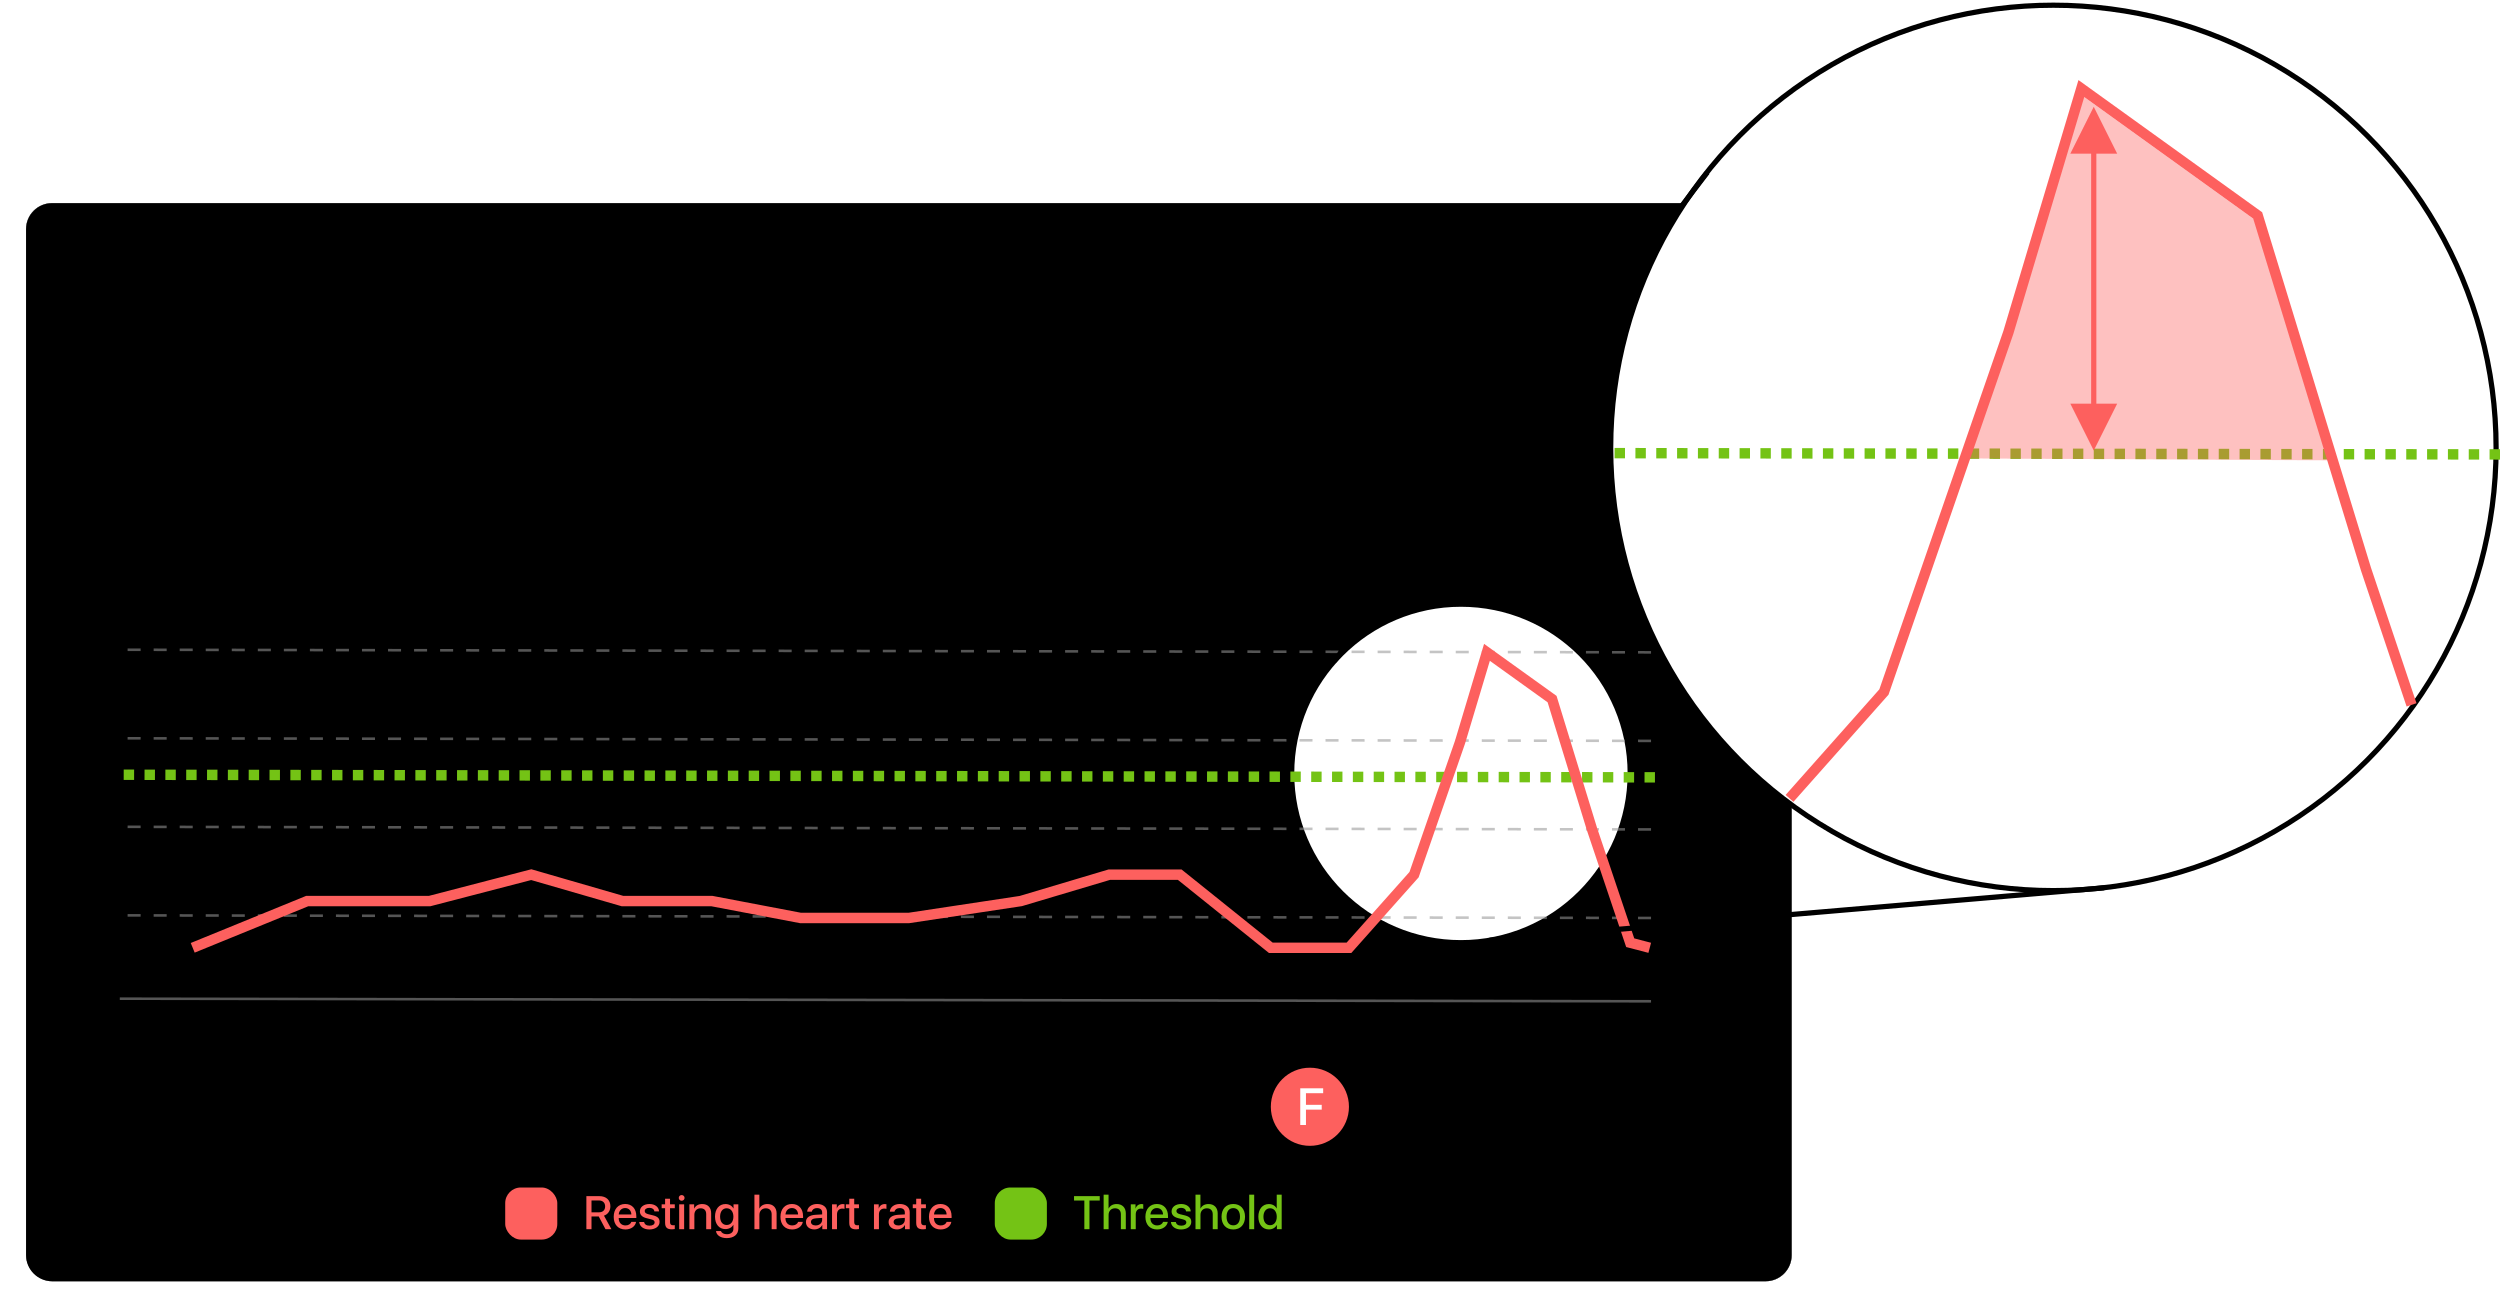 <?xml version="1.0" encoding="UTF-8"?>
<svg width="480px" height="251px" viewBox="0 0 480 251" version="1.1" xmlns="http://www.w3.org/2000/svg" xmlns:xlink="http://www.w3.org/1999/xlink">
    <title>Zoom</title>
    <defs>
        <rect id="path-1" x="0" y="0" width="339" height="207" rx="5"></rect>
        <filter x="-2.2%" y="-3.6%" width="104.4%" height="107.2%" filterUnits="objectBoundingBox" id="filter-2">
            <feOffset dx="0" dy="0" in="SourceAlpha" result="shadowOffsetOuter1"></feOffset>
            <feGaussianBlur stdDeviation="2.5" in="shadowOffsetOuter1" result="shadowBlurOuter1"></feGaussianBlur>
            <feColorMatrix values="0 0 0 0 0   0 0 0 0 0   0 0 0 0 0  0 0 0 0.361 0" type="matrix" in="shadowBlurOuter1"></feColorMatrix>
        </filter>
        <path d="M334,0 C336.761,-5.07265313e-16 339,2.239 339,5 L339,202 C339,204.761 336.761,207 334,207 L5,207 C2.239,207 3.38176876e-16,204.761 0,202 L0,5 C-3.38176876e-16,2.239 2.239,5.07265313e-16 5,0 L334,0 Z M275.5,77 C257.551,77 243,91.551 243,109.5 C243,127.449 257.551,142 275.5,142 C293.449,142 308,127.449 308,109.5 C308,91.551 293.449,77 275.5,77 Z" id="path-3"></path>
        <filter x="-2.2%" y="-3.6%" width="104.4%" height="107.2%" filterUnits="objectBoundingBox" id="filter-4">
            <feOffset dx="0" dy="0" in="SourceAlpha" result="shadowOffsetOuter1"></feOffset>
            <feGaussianBlur stdDeviation="2.5" in="shadowOffsetOuter1" result="shadowBlurOuter1"></feGaussianBlur>
            <feComposite in="shadowBlurOuter1" in2="SourceAlpha" operator="out" result="shadowBlurOuter1"></feComposite>
            <feColorMatrix values="0 0 0 0 0   0 0 0 0 0   0 0 0 0 0  0 0 0 0.361 0" type="matrix" in="shadowBlurOuter1"></feColorMatrix>
        </filter>
    </defs>
    <g id="Page-1" stroke="none" stroke-width="1" fill="none" fill-rule="evenodd">
        <g id="Zoom" transform="translate(5, 1)">
            <g id="History-Zoom" transform="translate(0, 38)">
                <g id="Rectangle">
                    <use fill="black" fill-opacity="1" filter="url(#filter-2)" xlink:href="#path-1"></use>
                    <use fill="#FFFFFF" fill-rule="evenodd" xlink:href="#path-1"></use>
                </g>
                <g id="Combined-Shape">
                    <use fill="black" fill-opacity="1" filter="url(#filter-4)" xlink:href="#path-3"></use>
                    <use fill-opacity="0.1" fill="#000000" fill-rule="evenodd" xlink:href="#path-3"></use>
                </g>
                <circle id="Oval-Copy-2" stroke="#000000" fill="#FFFFFF" cx="275.5" cy="109.5" r="32.5"></circle>
                <g id="Group-7" transform="translate(32, 166)">
                    <path d="M3.022,11.117 C4.692,11.117 5.742,10.292 5.742,8.974 C5.742,7.943 5.142,7.362 3.696,7.021 L2.92,6.83 C2.012,6.605 1.641,6.312 1.641,5.814 C1.641,5.189 2.222,4.76 3.071,4.76 C3.921,4.76 4.502,5.185 4.565,5.888 L5.63,5.888 C5.596,4.672 4.575,3.837 3.086,3.837 C1.582,3.837 0.522,4.672 0.522,5.888 C0.522,6.869 1.123,7.475 2.417,7.787 L3.33,8.007 C4.243,8.231 4.629,8.559 4.629,9.105 C4.629,9.735 3.989,10.194 3.101,10.194 C2.173,10.194 1.494,9.735 1.416,9.037 L0.337,9.037 C0.405,10.312 1.46,11.117 3.022,11.117 Z" id="S" fill="#000000" fill-rule="nonzero"></path>
                    <polygon id="M" fill="#000000" fill-rule="nonzero" points="42.646 11 42.646 5.814 42.68 5.814 44.809 10.946 45.619 10.946 47.743 5.814 47.777 5.814 47.777 11 48.778 11 48.778 3.954 47.509 3.954 45.233 9.516 45.194 9.516 42.914 3.954 41.649 3.954 41.649 11"></polygon>
                    <polygon id="T" fill="#000000" fill-rule="nonzero" points="88.53 11 88.53 4.896 90.723 4.896 90.723 3.954 85.239 3.954 85.239 4.896 87.437 4.896 87.437 11"></polygon>
                    <polygon id="W" fill="#000000" fill-rule="nonzero" points="128.149 11 129.668 5.688 129.717 5.688 131.24 11 132.271 11 134.175 3.954 133.037 3.954 131.733 9.472 131.694 9.472 130.2 3.954 129.185 3.954 127.695 9.472 127.656 9.472 126.353 3.954 125.215 3.954 127.114 11"></polygon>
                    <polygon id="T" fill="#000000" fill-rule="nonzero" points="173.53 11 173.53 4.896 175.723 4.896 175.723 3.954 170.239 3.954 170.239 4.896 172.437 4.896 172.437 11"></polygon>
                    <circle id="Oval" fill="#FD605E" cx="214.5" cy="7.5" r="7.5"></circle>
                    <polygon id="F" fill="#FFFFFF" fill-rule="nonzero" points="213.743 11 213.743 8.051 216.771 8.051 216.771 7.128 213.743 7.128 213.743 4.896 217.049 4.896 217.049 3.954 212.649 3.954 212.649 11"></polygon>
                    <path d="M5.022,11.117 C6.692,11.117 7.742,10.292 7.742,8.974 C7.742,7.943 7.142,7.362 5.696,7.021 L4.92,6.83 C4.012,6.605 3.641,6.312 3.641,5.814 C3.641,5.189 4.222,4.76 5.071,4.76 C5.921,4.76 6.502,5.185 6.565,5.888 L7.63,5.888 C7.596,4.672 6.575,3.837 5.086,3.837 C3.582,3.837 2.522,4.672 2.522,5.888 C2.522,6.869 3.123,7.475 4.417,7.787 L5.33,8.007 C6.243,8.231 6.629,8.559 6.629,9.105 C6.629,9.735 5.989,10.194 5.101,10.194 C4.173,10.194 3.494,9.735 3.416,9.037 L2.337,9.037 C2.405,10.312 3.46,11.117 5.022,11.117 Z" id="S" fill="#000000" fill-rule="nonzero"></path>
                </g>
                <path d="M13.885,22 L13.885,17.844 L18.328,17.844 L18.328,22 L20.393,22 L20.393,12.136 L18.328,12.136 L18.328,16.142 L13.885,16.142 L13.885,12.136 L11.82,12.136 L11.82,22 L13.885,22 Z M22.922,13.653 C23.517,13.653 24.002,13.202 24.002,12.607 C24.002,12.013 23.517,11.568 22.922,11.568 C22.334,11.568 21.849,12.013 21.849,12.607 C21.849,13.202 22.334,13.653 22.922,13.653 Z M23.92,22 L23.92,14.474 L21.924,14.474 L21.924,22 L23.92,22 Z M28.322,22.13 C30.291,22.13 31.638,21.166 31.638,19.703 C31.638,18.582 31.036,18.001 29.525,17.659 L28.11,17.352 C27.434,17.194 27.105,16.941 27.105,16.565 C27.105,16.08 27.584,15.759 28.302,15.759 C29.067,15.759 29.566,16.135 29.607,16.729 L31.453,16.729 C31.426,15.294 30.188,14.344 28.329,14.344 C26.422,14.344 25.178,15.273 25.178,16.688 C25.178,17.789 25.909,18.521 27.324,18.842 L28.712,19.156 C29.396,19.32 29.655,19.525 29.655,19.915 C29.655,20.407 29.17,20.715 28.377,20.715 C27.55,20.715 27.037,20.359 26.941,19.724 L24.993,19.724 C25.096,21.173 26.34,22.13 28.322,22.13 Z M35.637,22.027 C36.04,22.027 36.396,21.986 36.601,21.945 L36.601,20.469 C36.478,20.489 36.279,20.503 36.102,20.503 C35.493,20.503 35.206,20.223 35.206,19.642 L35.206,15.984 L36.601,15.984 L36.601,14.474 L35.206,14.474 L35.206,12.799 L33.21,12.799 L33.21,14.474 L32.191,14.474 L32.191,15.984 L33.21,15.984 L33.21,19.97 C33.21,21.439 33.894,22.027 35.637,22.027 Z M41.174,22.13 C43.457,22.13 44.886,20.674 44.886,18.233 C44.886,15.82 43.443,14.344 41.174,14.344 C38.911,14.344 37.462,15.827 37.462,18.233 C37.462,20.667 38.891,22.13 41.174,22.13 Z M41.174,20.592 C40.121,20.592 39.485,19.73 39.485,18.233 C39.485,16.757 40.121,15.875 41.174,15.875 C42.22,15.875 42.855,16.75 42.855,18.233 C42.855,19.73 42.227,20.592 41.174,20.592 Z M47.948,22 L47.948,17.789 C47.948,16.736 48.543,16.107 49.555,16.107 C49.801,16.107 50.108,16.155 50.272,16.23 L50.272,14.46 C50.129,14.412 49.91,14.385 49.712,14.385 C48.823,14.385 48.174,14.891 47.921,15.82 L47.88,15.82 L47.88,14.474 L45.952,14.474 L45.952,22 L47.948,22 Z M52.098,24.748 C53.978,24.748 54.9,24.071 55.543,22.15 L58.147,14.474 L56.042,14.474 L54.408,20.38 L54.367,20.38 L52.74,14.474 L50.553,14.474 L53.191,22.048 L53.123,22.335 C52.966,22.937 52.535,23.196 51.79,23.196 C51.708,23.196 51.407,23.189 51.339,23.176 L51.339,24.721 C51.414,24.734 52.022,24.748 52.098,24.748 Z" id="History" fill="#000000" fill-rule="nonzero"></path>
                <path d="M14.359,47 L14.359,39.822 L16.926,39.822 L16.926,38.545 L10.281,38.545 L10.281,39.822 L12.848,39.822 L12.848,47 L14.359,47 Z M19.334,47 L19.334,43.35 C19.334,42.395 19.961,41.756 20.875,41.756 C21.76,41.756 22.293,42.301 22.293,43.203 L22.293,47 L23.752,47 L23.752,42.91 C23.752,41.451 22.838,40.52 21.426,40.52 C20.447,40.52 19.721,40.93 19.346,41.709 L19.316,41.709 L19.316,38.152 L17.875,38.152 L17.875,47 L19.334,47 Z M25.732,39.781 C26.189,39.781 26.553,39.43 26.553,38.979 C26.553,38.521 26.189,38.176 25.732,38.176 C25.281,38.176 24.912,38.521 24.912,38.979 C24.912,39.43 25.281,39.781 25.732,39.781 Z M26.465,47 L26.465,40.596 L25.006,40.596 L25.006,47 L26.465,47 Z M30.174,47.094 C31.779,47.094 32.893,46.291 32.893,45.102 C32.893,44.158 32.4,43.672 31.111,43.373 L29.986,43.115 C29.354,42.969 29.055,42.723 29.055,42.365 C29.055,41.896 29.5,41.586 30.18,41.586 C30.877,41.586 31.34,41.926 31.387,42.465 L32.746,42.465 C32.717,41.305 31.686,40.508 30.209,40.508 C28.668,40.508 27.637,41.287 27.637,42.447 C27.637,43.355 28.234,43.959 29.406,44.234 L30.566,44.516 C31.205,44.668 31.439,44.867 31.439,45.242 C31.439,45.717 30.977,46.016 30.232,46.016 C29.471,46.016 28.996,45.693 28.908,45.113 L27.473,45.113 C27.566,46.303 28.604,47.094 30.174,47.094 Z M39.326,47 L40.598,42.295 L40.633,42.295 L41.91,47 L43.439,47 L45.18,40.596 L43.738,40.596 L42.631,45.541 L42.602,45.541 L41.33,40.596 L39.93,40.596 L38.658,45.541 L38.629,45.541 L37.527,40.596 L36.068,40.596 L37.809,47 L39.326,47 Z M48.73,47.094 C50.225,47.094 51.361,46.279 51.549,45.096 L50.178,45.096 C50.008,45.623 49.463,45.957 48.76,45.957 C47.781,45.957 47.125,45.271 47.125,44.24 L47.125,44.152 L51.607,44.152 L51.607,43.672 C51.607,41.732 50.471,40.508 48.678,40.508 C46.844,40.508 45.666,41.809 45.666,43.824 C45.666,45.84 46.838,47.094 48.73,47.094 Z M50.172,43.18 L47.137,43.18 C47.201,42.266 47.822,41.645 48.678,41.645 C49.545,41.645 50.143,42.254 50.172,43.18 Z M55.381,47.094 C56.875,47.094 58.012,46.279 58.199,45.096 L56.828,45.096 C56.658,45.623 56.113,45.957 55.41,45.957 C54.432,45.957 53.775,45.271 53.775,44.24 L53.775,44.152 L58.258,44.152 L58.258,43.672 C58.258,41.732 57.121,40.508 55.328,40.508 C53.494,40.508 52.316,41.809 52.316,43.824 C52.316,45.84 53.488,47.094 55.381,47.094 Z M56.822,43.18 L53.787,43.18 C53.852,42.266 54.473,41.645 55.328,41.645 C56.195,41.645 56.793,42.254 56.822,43.18 Z M60.742,47 L60.742,44.762 L61.258,44.24 L63.32,47 L65.008,47 L62.312,43.355 L64.902,40.596 L63.209,40.596 L60.76,43.285 L60.742,43.285 L60.742,38.152 L59.283,38.152 L59.283,47 L60.742,47 Z" id="Thisweek" fill="#000000" fill-rule="nonzero"></path>
                <g id="Group-6" transform="translate(92, 188)">
                    <path d="M16.569,9 L16.569,6.561 L17.958,6.561 L19.25,9 L20.388,9 L18.964,6.407 C19.737,6.148 20.194,5.454 20.194,4.597 C20.194,3.415 19.381,2.659 18.076,2.659 L15.584,2.659 L15.584,9 L16.569,9 Z M17.984,5.766 L16.569,5.766 L16.569,3.485 L17.958,3.485 C18.718,3.485 19.184,3.916 19.184,4.623 C19.184,5.348 18.744,5.766 17.984,5.766 Z M23.077,9.057 C24.149,9.057 24.989,8.459 25.125,7.603 L24.215,7.603 C24.083,8.02 23.648,8.284 23.095,8.284 C22.312,8.284 21.794,7.739 21.794,6.913 L21.794,6.855 L25.173,6.855 L25.173,6.521 C25.173,5.076 24.347,4.166 23.038,4.166 C21.702,4.166 20.832,5.137 20.832,6.631 C20.832,8.125 21.693,9.057 23.077,9.057 Z M24.22,6.179 L21.798,6.179 C21.851,5.445 22.348,4.944 23.033,4.944 C23.728,4.944 24.198,5.436 24.22,6.179 Z M27.674,9.057 C28.83,9.057 29.638,8.468 29.638,7.616 C29.638,6.913 29.282,6.565 28.32,6.333 L27.529,6.144 C27.023,6.021 26.786,5.823 26.786,5.533 C26.786,5.155 27.146,4.904 27.687,4.904 C28.232,4.904 28.597,5.168 28.636,5.59 L29.533,5.59 C29.511,4.759 28.755,4.17 27.709,4.17 C26.61,4.17 25.859,4.746 25.859,5.585 C25.859,6.245 26.285,6.684 27.146,6.895 L27.999,7.106 C28.5,7.233 28.689,7.392 28.689,7.695 C28.689,8.082 28.315,8.328 27.722,8.328 C27.116,8.328 26.747,8.077 26.672,7.62 L25.731,7.62 C25.802,8.481 26.562,9.057 27.674,9.057 Z M32.02,9.031 C32.227,9.031 32.451,9.009 32.556,8.982 L32.556,8.231 C32.495,8.24 32.332,8.253 32.231,8.253 C31.831,8.253 31.646,8.06 31.646,7.646 L31.646,4.979 L32.561,4.979 L32.561,4.228 L31.646,4.228 L31.646,3.155 L30.697,3.155 L30.697,4.228 L30.038,4.228 L30.038,4.979 L30.697,4.979 L30.697,7.743 C30.697,8.666 31.066,9.031 32.02,9.031 Z M33.879,3.546 C34.187,3.546 34.437,3.3 34.437,2.997 C34.437,2.685 34.187,2.448 33.879,2.448 C33.571,2.448 33.321,2.685 33.321,2.997 C33.321,3.3 33.571,3.546 33.879,3.546 Z M34.354,9 L34.354,4.228 L33.4,4.228 L33.4,9 L34.354,9 Z M36.318,9 L36.318,6.245 C36.318,5.493 36.792,4.992 37.513,4.992 C38.212,4.992 38.59,5.396 38.59,6.122 L38.59,9 L39.543,9 L39.543,5.941 C39.543,4.843 38.897,4.175 37.843,4.175 C37.104,4.175 36.582,4.469 36.292,5.032 L36.274,5.032 L36.274,4.228 L35.364,4.228 L35.364,9 L36.318,9 Z M42.527,10.718 C43.903,10.718 44.76,10.015 44.76,8.877 L44.76,4.228 L43.837,4.228 L43.837,5.019 L43.819,5.019 C43.525,4.491 42.971,4.179 42.294,4.179 C41.073,4.179 40.282,5.124 40.282,6.596 C40.282,8.051 41.082,8.987 42.272,8.987 C42.949,8.987 43.512,8.679 43.789,8.165 L43.811,8.165 L43.811,8.952 C43.811,9.576 43.323,9.971 42.567,9.971 C41.982,9.971 41.539,9.738 41.433,9.369 L40.471,9.369 C40.563,10.187 41.38,10.718 42.527,10.718 Z M42.523,8.196 C41.754,8.196 41.257,7.576 41.257,6.601 C41.257,5.621 41.754,4.988 42.523,4.988 C43.296,4.988 43.811,5.634 43.811,6.601 C43.811,7.563 43.296,8.196 42.523,8.196 Z M48.803,9 L48.803,6.267 C48.803,5.502 49.299,4.992 50.038,4.992 C50.736,4.992 51.158,5.423 51.158,6.135 L51.158,9 L52.107,9 L52.107,5.95 C52.107,4.874 51.417,4.175 50.367,4.175 C49.638,4.175 49.102,4.469 48.816,5.032 L48.794,5.032 L48.794,2.373 L47.849,2.373 L47.849,9 L48.803,9 Z M55.091,9.057 C56.164,9.057 57.003,8.459 57.139,7.603 L56.229,7.603 C56.098,8.02 55.663,8.284 55.109,8.284 C54.327,8.284 53.808,7.739 53.808,6.913 L53.808,6.855 L57.188,6.855 L57.188,6.521 C57.188,5.076 56.361,4.166 55.052,4.166 C53.716,4.166 52.846,5.137 52.846,6.631 C52.846,8.125 53.707,9.057 55.091,9.057 Z M56.234,6.179 L53.812,6.179 C53.865,5.445 54.362,4.944 55.047,4.944 C55.742,4.944 56.212,5.436 56.234,6.179 Z M59.354,9.048 C60.004,9.048 60.598,8.723 60.861,8.205 L60.883,8.205 L60.883,9 L61.793,9 L61.793,5.726 C61.793,4.781 61.042,4.166 59.877,4.166 C58.805,4.166 58.005,4.79 57.979,5.634 L58.871,5.634 C58.954,5.221 59.332,4.953 59.851,4.953 C60.488,4.953 60.853,5.251 60.853,5.796 L60.853,6.166 L59.565,6.24 C58.387,6.315 57.741,6.798 57.741,7.633 C57.741,8.486 58.4,9.048 59.354,9.048 Z M59.609,8.288 C59.06,8.288 58.704,8.024 58.704,7.616 C58.704,7.194 59.042,6.952 59.692,6.913 L60.853,6.833 L60.853,7.207 C60.853,7.835 60.316,8.288 59.609,8.288 Z M63.705,9 L63.705,6.152 C63.705,5.48 64.1,5.045 64.729,5.045 C64.869,5.045 65.067,5.076 65.146,5.106 L65.146,4.214 C65.071,4.192 64.935,4.179 64.83,4.179 C64.267,4.179 63.828,4.5 63.678,5.032 L63.661,5.032 L63.661,4.228 L62.751,4.228 L62.751,9 L63.705,9 Z M67.383,9.031 C67.589,9.031 67.813,9.009 67.919,8.982 L67.919,8.231 C67.857,8.24 67.695,8.253 67.594,8.253 C67.194,8.253 67.009,8.06 67.009,7.646 L67.009,4.979 L67.923,4.979 L67.923,4.228 L67.009,4.228 L67.009,3.155 L66.06,3.155 L66.06,4.228 L65.401,4.228 L65.401,4.979 L66.06,4.979 L66.06,7.743 C66.06,8.666 66.429,9.031 67.383,9.031 Z M71.755,9 L71.755,6.152 C71.755,5.48 72.151,5.045 72.779,5.045 C72.92,5.045 73.118,5.076 73.197,5.106 L73.197,4.214 C73.122,4.192 72.986,4.179 72.88,4.179 C72.318,4.179 71.878,4.5 71.729,5.032 L71.711,5.032 L71.711,4.228 L70.802,4.228 L70.802,9 L71.755,9 Z M75.227,9.048 C75.877,9.048 76.471,8.723 76.734,8.205 L76.756,8.205 L76.756,9 L77.666,9 L77.666,5.726 C77.666,4.781 76.915,4.166 75.75,4.166 C74.678,4.166 73.878,4.79 73.852,5.634 L74.744,5.634 C74.827,5.221 75.205,4.953 75.724,4.953 C76.361,4.953 76.726,5.251 76.726,5.796 L76.726,6.166 L75.438,6.24 C74.26,6.315 73.614,6.798 73.614,7.633 C73.614,8.486 74.273,9.048 75.227,9.048 Z M75.482,8.288 C74.933,8.288 74.577,8.024 74.577,7.616 C74.577,7.194 74.915,6.952 75.565,6.913 L76.726,6.833 L76.726,7.207 C76.726,7.835 76.189,8.288 75.482,8.288 Z M80.232,9.031 C80.439,9.031 80.663,9.009 80.769,8.982 L80.769,8.231 C80.707,8.24 80.544,8.253 80.443,8.253 C80.043,8.253 79.859,8.06 79.859,7.646 L79.859,4.979 L80.773,4.979 L80.773,4.228 L79.859,4.228 L79.859,3.155 L78.91,3.155 L78.91,4.228 L78.25,4.228 L78.25,4.979 L78.91,4.979 L78.91,7.743 C78.91,8.666 79.279,9.031 80.232,9.031 Z M83.607,9.057 C84.68,9.057 85.519,8.459 85.655,7.603 L84.746,7.603 C84.614,8.02 84.179,8.284 83.625,8.284 C82.843,8.284 82.324,7.739 82.324,6.913 L82.324,6.855 L85.704,6.855 L85.704,6.521 C85.704,5.076 84.877,4.166 83.568,4.166 C82.232,4.166 81.362,5.137 81.362,6.631 C81.362,8.125 82.223,9.057 83.607,9.057 Z M84.75,6.179 L82.329,6.179 C82.381,5.445 82.878,4.944 83.563,4.944 C84.258,4.944 84.728,5.436 84.75,6.179 Z" id="Restingheartrate" fill="#FD605E" fill-rule="nonzero"></path>
                    <rect id="Rectangle" fill="#FD605E" x="0" y="1" width="10" height="10" rx="3"></rect>
                    <path d="M112.177,9 L112.177,3.507 L114.15,3.507 L114.15,2.659 L109.215,2.659 L109.215,3.507 L111.193,3.507 L111.193,9 L112.177,9 Z M115.851,9 L115.851,6.267 C115.851,5.502 116.348,4.992 117.086,4.992 C117.785,4.992 118.207,5.423 118.207,6.135 L118.207,9 L119.156,9 L119.156,5.95 C119.156,4.874 118.466,4.175 117.416,4.175 C116.686,4.175 116.15,4.469 115.864,5.032 L115.842,5.032 L115.842,2.373 L114.897,2.373 L114.897,9 L115.851,9 Z M121.063,9 L121.063,6.152 C121.063,5.48 121.458,5.045 122.087,5.045 C122.228,5.045 122.425,5.076 122.504,5.106 L122.504,4.214 C122.43,4.192 122.293,4.179 122.188,4.179 C121.625,4.179 121.186,4.5 121.037,5.032 L121.019,5.032 L121.019,4.228 L120.109,4.228 L120.109,9 L121.063,9 Z M125.163,9.057 C126.235,9.057 127.075,8.459 127.211,7.603 L126.301,7.603 C126.169,8.02 125.734,8.284 125.181,8.284 C124.398,8.284 123.88,7.739 123.88,6.913 L123.88,6.855 L127.259,6.855 L127.259,6.521 C127.259,5.076 126.433,4.166 125.124,4.166 C123.788,4.166 122.917,5.137 122.917,6.631 C122.917,8.125 123.779,9.057 125.163,9.057 Z M126.306,6.179 L123.884,6.179 C123.937,5.445 124.434,4.944 125.119,4.944 C125.813,4.944 126.284,5.436 126.306,6.179 Z M129.76,9.057 C130.916,9.057 131.724,8.468 131.724,7.616 C131.724,6.913 131.368,6.565 130.406,6.333 L129.615,6.144 C129.109,6.021 128.872,5.823 128.872,5.533 C128.872,5.155 129.232,4.904 129.773,4.904 C130.318,4.904 130.683,5.168 130.722,5.59 L131.619,5.59 C131.597,4.759 130.841,4.17 129.795,4.17 C128.696,4.17 127.945,4.746 127.945,5.585 C127.945,6.245 128.371,6.684 129.232,6.895 L130.085,7.106 C130.586,7.233 130.775,7.392 130.775,7.695 C130.775,8.082 130.401,8.328 129.808,8.328 C129.202,8.328 128.833,8.077 128.758,7.62 L127.817,7.62 C127.888,8.481 128.648,9.057 129.76,9.057 Z M133.491,9 L133.491,6.267 C133.491,5.502 133.987,4.992 134.726,4.992 C135.424,4.992 135.846,5.423 135.846,6.135 L135.846,9 L136.795,9 L136.795,5.95 C136.795,4.874 136.105,4.175 135.055,4.175 C134.326,4.175 133.79,4.469 133.504,5.032 L133.482,5.032 L133.482,2.373 L132.537,2.373 L132.537,9 L133.491,9 Z M139.792,9.057 C141.172,9.057 142.047,8.117 142.047,6.614 C142.047,5.111 141.168,4.166 139.792,4.166 C138.417,4.166 137.534,5.115 137.534,6.614 C137.534,8.117 138.413,9.057 139.792,9.057 Z M139.792,8.266 C138.984,8.266 138.5,7.655 138.5,6.614 C138.5,5.577 138.984,4.957 139.792,4.957 C140.601,4.957 141.08,5.572 141.08,6.614 C141.08,7.655 140.601,8.266 139.792,8.266 Z M143.805,9 L143.805,2.373 L142.851,2.373 L142.851,9 L143.805,9 Z M146.617,9.048 C147.316,9.048 147.861,8.732 148.142,8.191 L148.16,8.191 L148.16,9 L149.083,9 L149.083,2.373 L148.133,2.373 L148.133,5.019 L148.111,5.019 C147.839,4.491 147.294,4.179 146.608,4.179 C145.422,4.179 144.604,5.142 144.604,6.609 C144.604,8.086 145.422,9.048 146.617,9.048 Z M146.859,8.24 C146.085,8.24 145.58,7.603 145.58,6.614 C145.58,5.629 146.09,4.988 146.859,4.988 C147.624,4.988 148.138,5.643 148.138,6.614 C148.138,7.589 147.624,8.24 146.859,8.24 Z" id="Threshold" fill="#74C315" fill-rule="nonzero"></path>
                    <rect id="Rectangle-Copy" fill="#74C315" x="94" y="1" width="10" height="10" rx="3"></rect>
                </g>
                <g id="Group-2" transform="translate(17.75, 85.25)" stroke="#979797" stroke-linecap="square" stroke-opacity="0.566" stroke-width="0.5">
                    <line x1="294" y1="68" x2="0.5" y2="67.5" id="Line-2"></line>
                    <line x1="294" y1="52" x2="0.5" y2="51.5" id="Line-2-Copy" stroke-dasharray="2,3"></line>
                    <line x1="294" y1="35" x2="0.5" y2="34.5" id="Line-2-Copy-2" stroke-dasharray="2,3"></line>
                    <line x1="294" y1="18" x2="0.5" y2="17.5" id="Line-2-Copy-3" stroke-dasharray="2,3"></line>
                    <line x1="294" y1="1" x2="0.5" y2="0.5" id="Line-2-Copy-4" stroke-dasharray="2,3"></line>
                </g>
                <line x1="311.75" y1="110.25" x2="18.25" y2="109.75" id="Threshold" stroke="#74C315" stroke-width="2" stroke-linecap="square" stroke-dasharray="0,4"></line>
                <polyline id="Path-3" stroke="#FD605E" stroke-width="2" points="32 142.98 53.991 134 77.5 134 97 128.932 114.5 134 131.658 134 148.702 137.25 169.5 137.25 191 134 208 128.932 221.5 128.932 239 142.98 254 142.98 266.5 128.932 275.322 103.5 280.496 86.25 293 95.226 300.68 120.25 308 142 311.75 142.98"></polyline>
            </g>
            <g id="Zoom-Zoom" transform="translate(303, 0)">
                <circle id="Oval-Copy" stroke="#000000" fill="#FFFFFF" cx="86.25" cy="85" r="85"></circle>
                <line x1="171" y1="86.25" x2="0.25" y2="86" id="Threshold-Copy" stroke="#74C315" stroke-width="2" stroke-linecap="square" stroke-dasharray="0,4"></line>
                <path d="M91.286,17 L125.144,41.367 L139.234,87.385 L69.25,87.014 L77.273,63.827 L91.286,17 Z" id="Combined-Shape" fill-opacity="0.387" fill="#FD605E"></path>
                <polyline id="Path-3" stroke="#FD605E" stroke-width="2" points="35.587 152.291 53.717 131.865 77.605 62.827 91.618 16 125.477 40.367 146.275 108.297 155.016 134.337"></polyline>
            </g>
            <line x1="251.5" y1="125.5" x2="322.5" y2="32.5" id="Line-5" stroke="#000000" stroke-linecap="square" stroke-dasharray="3,1"></line>
            <line x1="281.5" y1="179.5" x2="398.5" y2="169.5" id="Line-5-Copy" stroke="#000000" stroke-linecap="square" stroke-dasharray="3,1"></line>
            <path id="Line-6" d="M397,19.5 L401.5,28.5 L397.5,28.5 L397.5,76.5 L401.5,76.5 L397,85.5 L392.5,76.5 L396.5,76.5 L396.5,28.5 L392.5,28.5 L397,19.5 Z" fill="#FD605E" fill-rule="nonzero"></path>
        </g>
    </g>
</svg>